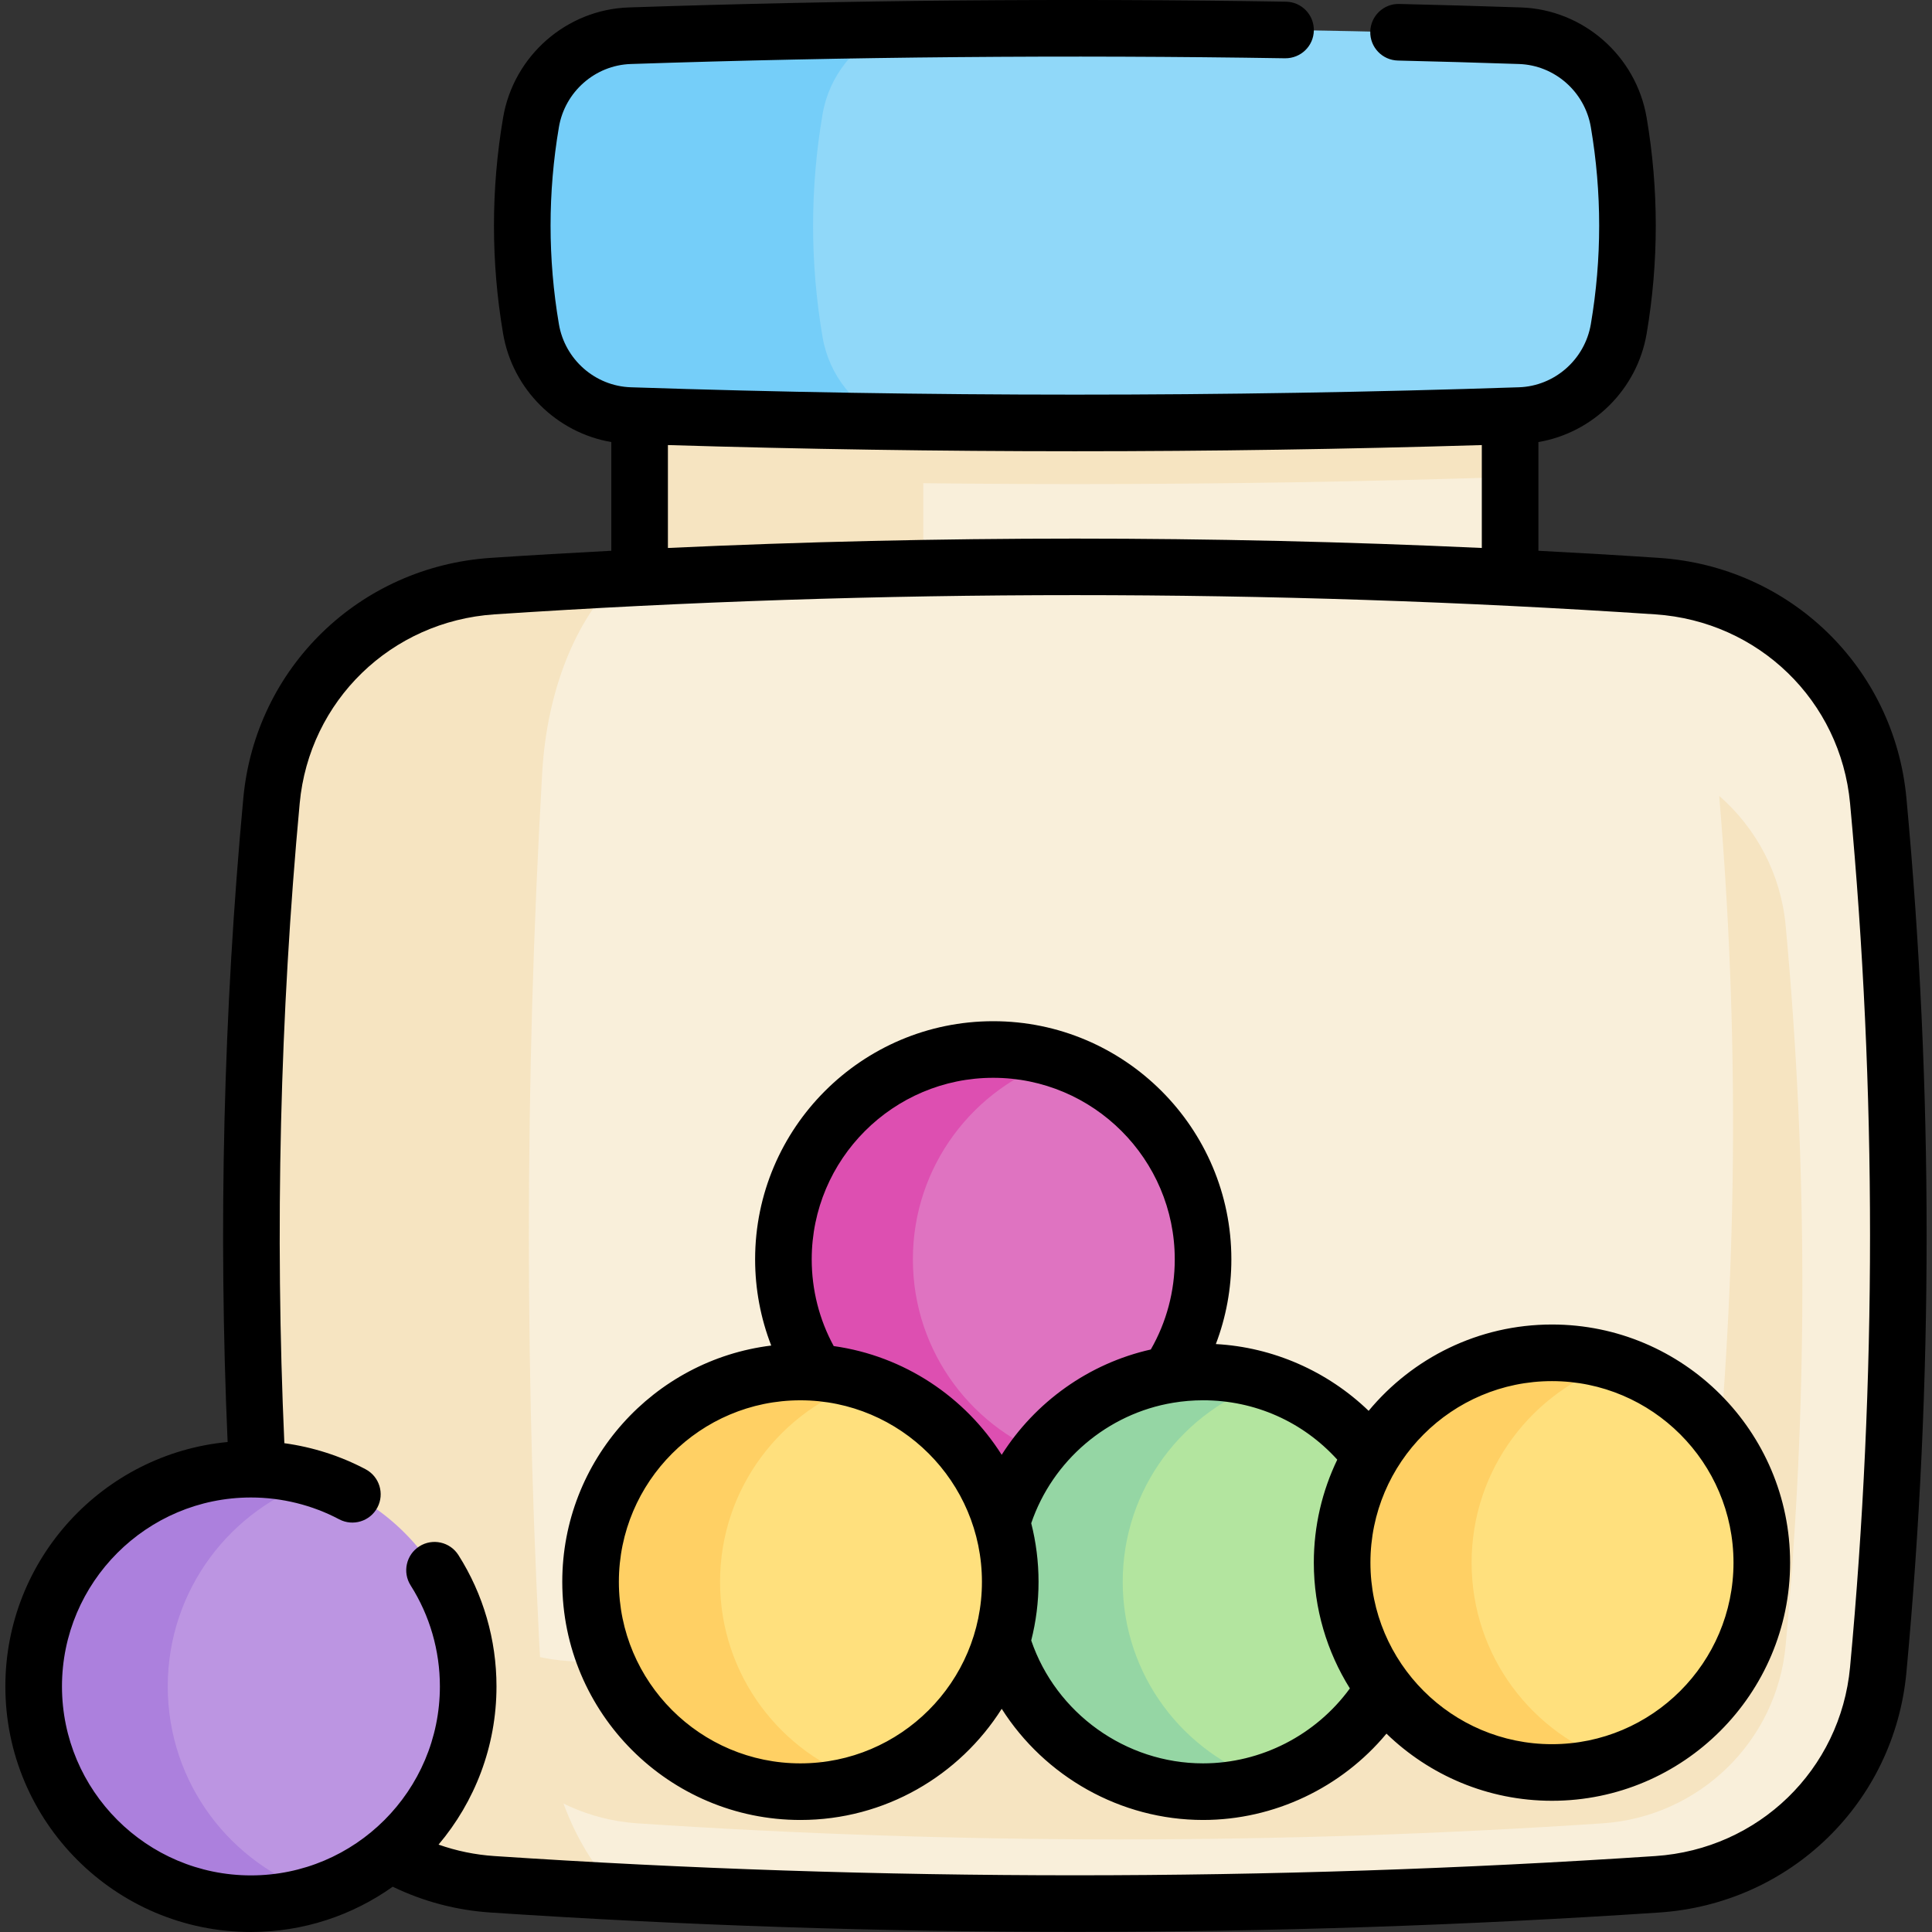 <svg id="Capa_1" enable-background="new 0 0 511.997 511.997" height="512" viewBox="0 0 511.997 511.997" width="512" xmlns="http://www.w3.org/2000/svg"><rect x="0" y="0" width="511.997" height="511.997" fill="#333333" stroke="none"/><g><g><path d="m169.508 95.761h230.687v75.165h-230.687z" fill="#f9efda"/><path d="m400.195 95.761v30.641c-76.896 2.516-153.792 2.516-230.688 0v-30.641z" fill="#f6e4c1"/><path d="m169.506 95.759h75.169v75.169h-75.169z" fill="#f6e4c1"/><path d="m439.152 155.33c-102.867-6.851-205.734-6.851-308.6 0-30.848 2.054-55.736 26.089-58.596 56.873-7.133 76.761-7.133 153.522 0 230.282 2.861 30.784 27.748 54.819 58.596 56.873 102.867 6.851 205.734 6.851 308.6 0 30.848-2.054 55.736-26.089 58.596-56.873 7.133-76.761 7.133-153.522 0-230.282-2.861-30.784-27.748-54.819-58.596-56.873z" fill="#f9efda"/><path d="m473.211 436.074c-2.37 25.511-22.991 45.424-48.555 47.129-85.239 5.673-170.468 5.673-255.707 0-25.564-1.705-46.185-21.618-48.555-47.129-.268-2.885-.525-5.78-.761-8.664 8.386 7.313 19.141 11.989 30.947 12.782 85.239 5.673 170.468 5.673 255.707 0 25.564-1.705 46.185-21.618 48.555-47.129 5.64-60.726 5.898-121.43.761-182.146 9.769 8.514 16.332 20.621 17.608 34.347 5.908 63.599 5.908 127.199 0 190.81z" fill="#f6e4c1"/><path d="m143.7 450.064c1.273 21.909 9.04 40.606 20.159 51.267-11.099-.577-22.208-1.243-33.306-1.979-30.84-2.049-55.733-26.086-58.597-56.866-7.131-76.766-7.131-153.523 0-230.29 2.864-30.78 27.757-54.818 58.597-56.866 11.099-.736 22.207-1.402 33.306-1.979-11.119 10.661-18.886 29.358-20.159 51.267-4.724 81.818-4.724 163.627 0 245.446z" fill="#f6e4c1"/><path d="m402.796 110.126c-78.629 2.624-157.259 2.624-235.888 0-13.086-.437-23.993-10.06-26.188-22.969-3.102-18.241-3.102-36.482 0-54.724 2.195-12.908 13.101-22.532 26.188-22.969 78.629-2.624 157.259-2.624 235.888 0 13.086.437 23.993 10.06 26.188 22.969 3.102 18.241 3.102 36.482 0 54.724-2.195 12.909-13.102 22.532-26.188 22.969z" fill="#90d8f9"/><path d="m235.647 111.743c-22.914-.318-45.827-.855-68.741-1.621-13.088-.438-23.998-10.055-26.186-22.963-3.103-18.239-3.103-36.489 0-54.728 2.188-12.909 13.098-22.526 26.186-22.963 22.914-.766 45.817-1.303 68.731-1.621-9.09 3.879-15.902 12.193-17.653 22.426-3.342 19.681-3.342 39.363 0 59.044 1.751 10.234 8.563 18.558 17.663 22.426z" fill="#75cef9"/><g><circle cx="263.215" cy="333.735" fill="#df73c1" r="55.608"/><path d="m280.371 386.645c-5.401 1.752-11.171 2.701-17.163 2.701-30.705 0-55.602-24.897-55.602-55.611 0-30.705 24.897-55.602 55.602-55.602 5.992 0 11.761.949 17.163 2.701-22.312 7.231-38.449 28.178-38.449 52.901 0 24.722 16.137 45.679 38.449 52.91z" fill="#dd4fb1"/></g><g><circle cx="318.824" cy="419.199" fill="#b3e59f" r="55.608"/><path d="m335.979 472.11c-5.401 1.752-11.171 2.701-17.163 2.701-30.705 0-55.602-24.897-55.602-55.611 0-30.705 24.897-55.602 55.602-55.602 5.992 0 11.761.949 17.163 2.701-22.312 7.231-38.449 28.178-38.449 52.901.001 24.722 16.137 45.679 38.449 52.91z" fill="#95d6a4"/></g><g><circle cx="212.114" cy="419.199" fill="#ffe07d" r="55.608"/><path d="m229.27 472.11c-5.401 1.752-11.171 2.701-17.163 2.701-30.705 0-55.602-24.897-55.602-55.611 0-30.705 24.897-55.602 55.602-55.602 5.992 0 11.761.949 17.163 2.701-22.312 7.231-38.449 28.178-38.449 52.901 0 24.722 16.137 45.679 38.449 52.91z" fill="#ffd064"/></g><g><circle cx="411.283" cy="414.115" fill="#ffe07d" r="55.608"/><path d="m428.439 467.026c-5.401 1.752-11.171 2.701-17.163 2.701-30.705 0-55.602-24.897-55.602-55.611 0-30.705 24.897-55.602 55.602-55.602 5.992 0 11.761.949 17.163 2.701-22.312 7.231-38.449 28.178-38.449 52.901 0 24.722 16.137 45.679 38.449 52.91z" fill="#ffd064"/></g><g><circle cx="66.501" cy="446.918" fill="#bc95e2" r="57.575"/><path d="m84.264 501.701c-5.592 1.814-11.566 2.796-17.77 2.796-31.791 0-57.568-25.777-57.568-57.578 0-31.791 25.778-57.568 57.568-57.568 6.204 0 12.177.982 17.77 2.796-23.102 7.487-39.809 29.175-39.809 54.772 0 25.596 16.707 47.295 39.809 54.782z" fill="#ac80dd"/></g></g><g><path d="m505.219 211.513c-3.211-34.57-30.786-61.347-65.569-63.669-10.637-.708-21.293-1.325-31.958-1.887v-28.807c14.456-2.462 26.171-13.927 28.684-28.736 3.227-18.988 3.227-38.245 0-57.231-2.78-16.383-16.801-28.668-33.333-29.211-11.009-.37-21.855-.681-32.237-.923-4.114-.114-7.577 3.182-7.673 7.323-.097 4.141 3.182 7.576 7.323 7.673 10.33.241 21.125.55 32.088.918 9.442.31 17.45 7.345 19.042 16.73 2.943 17.321 2.943 34.886 0 52.209-1.591 9.375-9.602 16.411-19.046 16.729-78.099 2.602-157.292 2.602-235.378 0-9.446-.318-17.457-7.353-19.048-16.731-2.944-17.321-2.944-34.886 0-52.209 1.591-9.383 9.6-16.418 19.046-16.729 57.588-1.929 115.927-2.439 173.398-1.517 4.177.031 7.553-3.237 7.62-7.378.066-4.142-3.237-7.553-7.378-7.62-57.718-.927-116.308-.414-174.137 1.523-16.539.543-30.559 12.828-33.338 29.209-3.227 18.989-3.227 38.245 0 57.231 2.512 14.807 14.222 26.271 28.675 28.736v28.81c-10.662.562-21.316 1.178-31.95 1.886-34.782 2.323-62.357 29.1-65.568 63.669-5.26 56.581-6.649 113.945-4.16 170.635-32.997 3.123-58.902 30.973-58.902 64.769 0 35.885 29.195 65.08 65.08 65.08 13.991 0 26.954-4.454 37.577-11.999 8.139 3.929 16.85 6.24 25.974 6.842 51.365 3.42 103.072 5.13 154.798 5.13 51.713 0 103.445-1.71 154.797-5.13 34.782-2.311 62.358-29.083 65.571-63.659 7.142-76.86 7.142-154.804.002-231.666zm-328.216-93.568c35.809 1.088 71.825 1.638 107.846 1.638 36.017 0 72.034-.55 107.844-1.637v27.271c-71.736-3.312-143.954-3.312-215.69 0zm313.281 323.848c-2.527 27.198-24.241 48.26-51.631 50.08-102.055 6.796-205.548 6.796-307.607 0-5.123-.338-10.078-1.364-14.824-3.037 9.567-11.333 15.351-25.96 15.351-41.919 0-12.376-3.488-24.414-10.088-34.81-2.22-3.498-6.855-4.532-10.352-2.312s-4.532 6.854-2.312 10.352c5.071 7.988 7.752 17.246 7.752 26.771 0 27.614-22.461 50.08-50.07 50.08-27.614 0-50.08-22.466-50.08-50.08 0-27.608 22.466-50.07 50.08-50.07 8.156 0 16.236 1.998 23.368 5.777 3.659 1.94 8.2.545 10.139-3.115s.545-8.199-3.115-10.139c-6.687-3.544-14.01-5.877-21.54-6.91-2.519-56.326-1.161-113.333 4.065-169.559 2.526-27.195 24.24-48.261 51.631-50.09 102.055-6.796 205.547-6.796 307.602 0 27.392 1.829 49.106 22.895 51.632 50.09 7.053 75.94 7.053 152.95-.001 228.891z"/><path d="m411.283 351.007c-19.521 0-36.998 8.911-48.583 22.878-10.879-10.491-25.309-16.867-40.489-17.696 2.709-7.114 4.111-14.702 4.111-22.451 0-34.799-28.311-63.11-63.11-63.11-34.793 0-63.1 28.311-63.1 63.11 0 7.883 1.464 15.612 4.271 22.845-31.162 3.826-55.377 30.438-55.377 62.618 0 34.798 28.31 63.108 63.108 63.108 22.433 0 42.155-11.774 53.349-29.458 11.377 17.915 31.459 29.457 53.359 29.457 18.861 0 36.715-8.574 48.603-22.878 11.364 11.003 26.829 17.795 43.859 17.795 34.798 0 63.109-28.31 63.109-63.108s-28.312-63.11-63.11-63.11zm-148.071-65.38c26.528 0 48.11 21.582 48.11 48.11 0 8.454-2.191 16.651-6.35 23.892-16.431 3.69-30.646 13.913-39.516 27.909-9.7-15.316-25.798-26.185-44.515-28.817-3.822-7.015-5.829-14.892-5.829-22.984 0-26.528 21.577-48.11 48.1-48.11zm-51.098 181.681c-26.527 0-48.108-21.582-48.108-48.108s21.582-48.108 48.108-48.108 48.108 21.582 48.108 48.108-21.581 48.108-48.108 48.108zm106.708-.001c-20.528 0-38.967-13.294-45.539-32.57 1.264-4.973 1.94-10.177 1.94-15.537 0-5.359-.676-10.563-1.94-15.534 5.657-16.609 20.203-29.04 37.596-31.921 2.609-.437 5.281-.658 7.942-.658 13.743 0 26.46 5.69 35.567 15.733-3.981 8.265-6.214 17.524-6.214 27.295 0 12.23 3.508 23.65 9.554 33.33-8.995 12.343-23.503 19.862-38.906 19.862zm92.461-5.084c-26.527 0-48.108-21.582-48.108-48.108s21.582-48.108 48.108-48.108c26.527 0 48.109 21.582 48.109 48.108s-21.582 48.108-48.109 48.108z"/></g></g></svg>